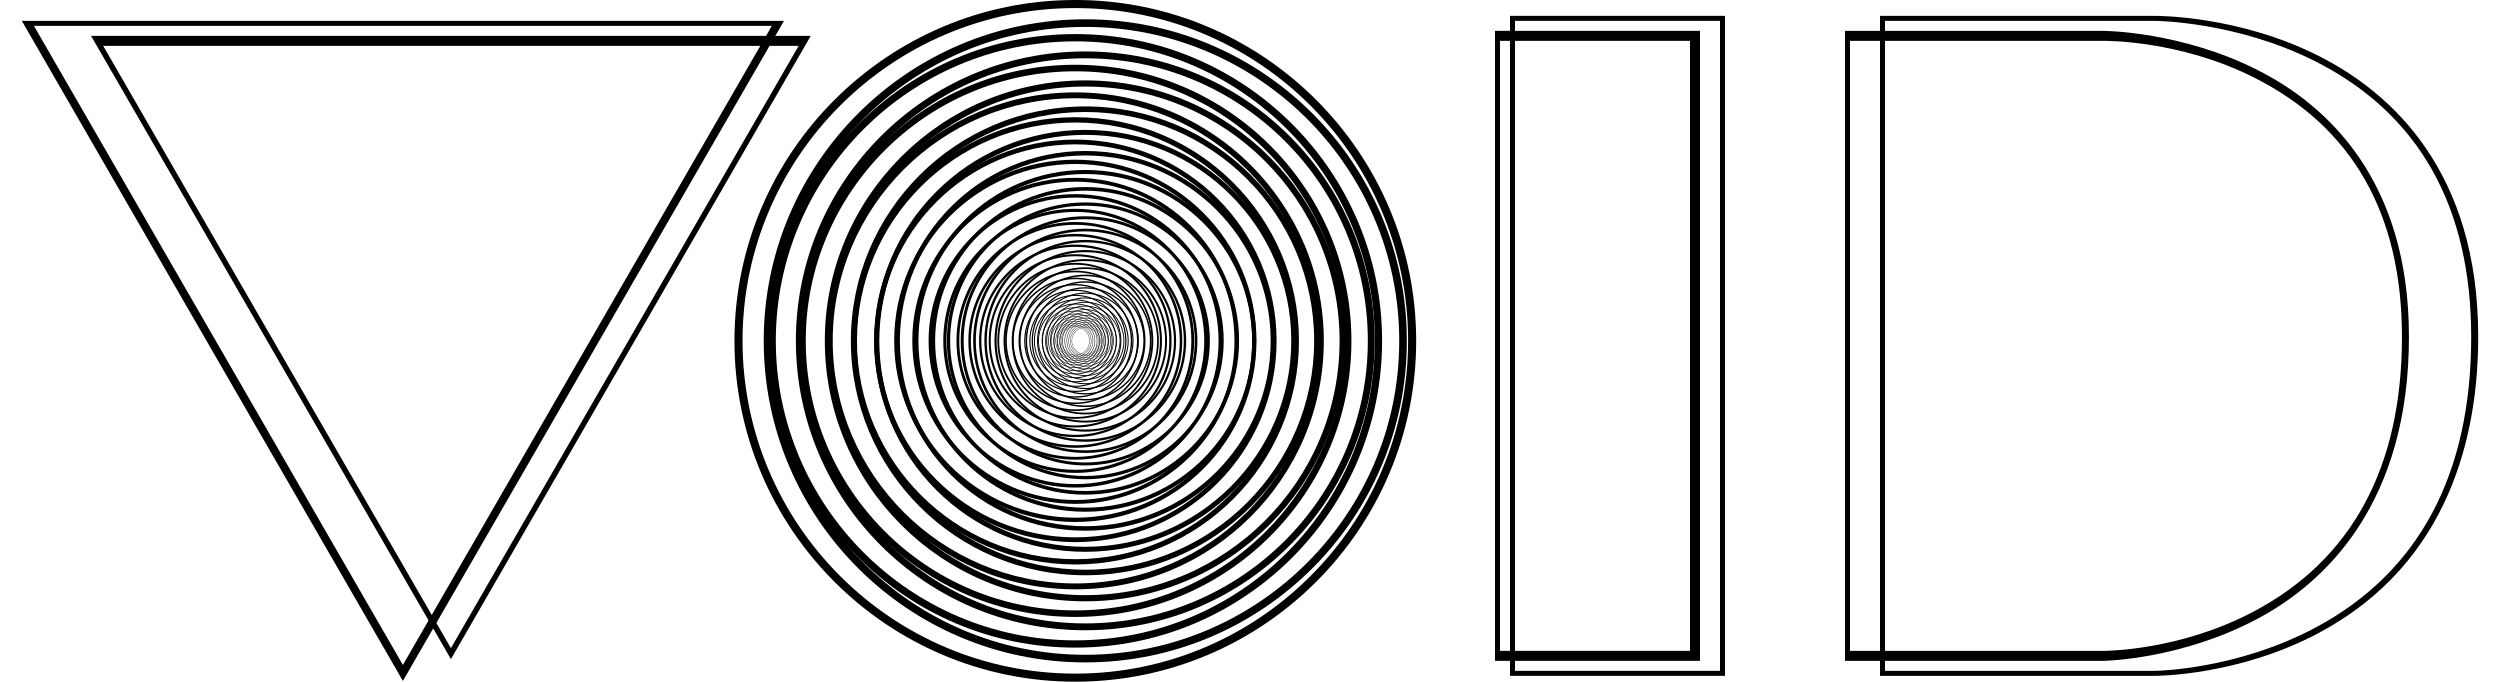 <?xml version="1.0" encoding="utf-8"?>
<!-- Generator: Adobe Illustrator 16.0.0, SVG Export Plug-In . SVG Version: 6.00 Build 0)  -->
<!DOCTYPE svg PUBLIC "-//W3C//DTD SVG 1.1//EN" "http://www.w3.org/Graphics/SVG/1.1/DTD/svg11.dtd">
<svg version="1.1" id="Layer_1" xmlns="http://www.w3.org/2000/svg" xmlns:xlink="http://www.w3.org/1999/xlink" x="0px" y="0px"
	 width="500px" height="136.341px" viewBox="0 0 500 136.341" enable-background="new 0 0 500 136.341" xml:space="preserve">
<g>
	<g>
		<path d="M90.182,131.83L18.21,7.17h143.944L90.182,131.83z M20.635,9.17l69.547,120.461L159.729,9.17H20.635z"/>
	</g>
	<g>
		<g>
			<path d="M217.057,132.481c-35.463,0-64.314-28.851-64.314-64.312c0-35.461,28.852-64.311,64.314-64.311
				c35.462,0,64.312,28.85,64.312,64.311C281.369,103.631,252.52,132.481,217.057,132.481z M217.057,5.383
				c-34.623,0-62.79,28.166-62.79,62.787c0,34.621,28.167,62.787,62.79,62.787c34.621,0,62.789-28.166,62.789-62.787
				C279.846,33.549,251.678,5.383,217.057,5.383z"/>
		</g>
		<g>
			<path d="M217.057,126.051c-31.917,0-57.883-25.965-57.883-57.881c0-31.916,25.966-57.881,57.883-57.881
				s57.882,25.965,57.882,57.881C274.939,100.086,248.974,126.051,217.057,126.051z M217.057,11.661
				c-31.16,0-56.511,25.35-56.511,56.509c0,31.158,25.351,56.509,56.511,56.509c31.16,0,56.509-25.351,56.509-56.509
				C273.566,37.011,248.217,11.661,217.057,11.661z"/>
		</g>
		<g>
			<path d="M217.057,120.262c-28.725,0-52.095-23.368-52.095-52.092c0-28.724,23.37-52.093,52.095-52.093
				c28.725,0,52.093,23.369,52.093,52.093C269.15,96.894,245.782,120.262,217.057,120.262z M217.057,17.312
				c-28.044,0-50.861,22.815-50.861,50.858s22.816,50.857,50.861,50.857c28.044,0,50.859-22.814,50.859-50.857
				S245.101,17.312,217.057,17.312z"/>
		</g>
		<g>
			<path d="M217.057,115.053c-25.853,0-46.886-21.031-46.886-46.883s21.033-46.884,46.886-46.884
				c25.852,0,46.884,21.032,46.884,46.884S242.909,115.053,217.057,115.053z M217.057,22.398c-25.24,0-45.774,20.533-45.774,45.772
				c0,25.238,20.534,45.771,45.774,45.771s45.772-20.533,45.772-45.771C262.829,42.931,242.297,22.398,217.057,22.398z"/>
		</g>
		<g>
			<path d="M217.057,110.364c-23.267,0-42.197-18.929-42.197-42.194c0-23.266,18.93-42.195,42.197-42.195
				s42.195,18.929,42.195,42.195C259.252,91.436,240.324,110.364,217.057,110.364z M217.057,26.975
				c-22.716,0-41.197,18.479-41.197,41.195c0,22.715,18.481,41.193,41.197,41.193s41.195-18.479,41.195-41.193
				C258.252,45.455,239.773,26.975,217.057,26.975z"/>
		</g>
		<g>
			<path d="M217.057,106.145c-20.941,0-37.978-17.035-37.978-37.975c0-20.94,17.036-37.976,37.978-37.976
				c20.94,0,37.975,17.036,37.975,37.976C255.032,89.109,237.997,106.145,217.057,106.145z M217.057,31.094
				c-20.445,0-37.078,16.632-37.078,37.076c0,20.443,16.633,37.076,37.078,37.076c20.443,0,37.076-16.633,37.076-37.076
				C254.133,47.726,237.5,31.094,217.057,31.094z"/>
		</g>
		<g>
			<path d="M217.057,102.348c-18.847,0-34.18-15.332-34.18-34.178c0-18.846,15.333-34.178,34.18-34.178
				c18.845,0,34.178,15.332,34.178,34.178C251.235,87.016,235.902,102.348,217.057,102.348z M217.057,34.802
				c-18.399,0-33.37,14.968-33.37,33.368c0,18.398,14.97,33.366,33.37,33.366s33.368-14.968,33.368-33.366
				C250.425,49.77,235.457,34.802,217.057,34.802z"/>
		</g>
		<g>
			<path d="M217.057,98.93c-16.961,0-30.761-13.8-30.761-30.76c0-16.961,13.8-30.761,30.761-30.761s30.76,13.8,30.76,30.761
				C247.817,85.13,234.019,98.93,217.057,98.93z M217.057,38.138c-16.56,0-30.032,13.472-30.032,30.032
				c0,16.559,13.472,30.03,30.032,30.03s30.032-13.472,30.032-30.03C247.089,51.61,233.617,38.138,217.057,38.138z"/>
		</g>
		<g>
			<path d="M217.057,95.854c-15.266,0-27.686-12.419-27.686-27.684c0-15.266,12.419-27.685,27.686-27.685
				s27.684,12.419,27.684,27.685C244.741,83.435,232.323,95.854,217.057,95.854z M217.057,41.141
				c-14.904,0-27.029,12.125-27.029,27.029c0,14.902,12.125,27.027,27.029,27.027s27.028-12.125,27.028-27.027
				C244.085,53.266,231.961,41.141,217.057,41.141z"/>
		</g>
		<g>
			<path d="M217.057,93.084c-13.739,0-24.917-11.176-24.917-24.914c0-13.739,11.178-24.917,24.917-24.917
				s24.916,11.178,24.916,24.917C241.973,81.908,230.796,93.084,217.057,93.084z M217.057,43.844
				c-13.414,0-24.326,10.913-24.326,24.326c0,13.412,10.913,24.324,24.326,24.324s24.325-10.912,24.325-24.324
				C241.382,54.757,230.471,43.844,217.057,43.844z"/>
		</g>
		<g>
			<path d="M217.057,90.594c-12.365,0-22.425-10.061-22.425-22.424c0-12.365,10.06-22.425,22.425-22.425s22.425,10.06,22.425,22.425
				C239.482,80.533,229.422,90.594,217.057,90.594z M217.057,46.277c-12.072,0-21.893,9.821-21.893,21.893
				c0,12.071,9.82,21.892,21.893,21.892s21.893-9.82,21.893-21.892C238.95,56.098,229.129,46.277,217.057,46.277z"/>
		</g>
		<g>
			<path d="M217.057,88.352c-11.129,0-20.183-9.054-20.183-20.182c0-11.129,9.054-20.183,20.183-20.183s20.181,9.054,20.181,20.183
				C237.238,79.298,228.186,88.352,217.057,88.352z M217.057,48.466c-10.865,0-19.704,8.839-19.704,19.704
				c0,10.863,8.839,19.703,19.704,19.703s19.703-8.84,19.703-19.703C236.76,57.305,227.922,48.466,217.057,48.466z"/>
		</g>
		<g>
			<path d="M217.057,86.332c-10.016,0-18.165-8.147-18.165-18.162c0-10.016,8.148-18.165,18.165-18.165s18.163,8.148,18.163,18.165
				C235.22,78.185,227.073,86.332,217.057,86.332z M217.057,50.436c-9.778,0-17.734,7.956-17.734,17.734
				c0,9.777,7.956,17.731,17.734,17.731s17.732-7.954,17.732-17.731C234.79,58.392,226.835,50.436,217.057,50.436z"/>
		</g>
		<g>
			<path d="M217.057,84.516c-9.014,0-16.348-7.333-16.348-16.346c0-9.014,7.334-16.348,16.348-16.348s16.348,7.334,16.348,16.348
				C233.405,77.183,226.071,84.516,217.057,84.516z M217.057,52.209c-8.801,0-15.96,7.16-15.96,15.96
				c0,8.799,7.16,15.959,15.96,15.959s15.96-7.16,15.96-15.959C233.018,59.369,225.858,52.209,217.057,52.209z"/>
		</g>
		<g>
			<path d="M217.057,82.881c-8.113,0-14.714-6.6-14.714-14.711c0-8.113,6.601-14.714,14.714-14.714s14.712,6.601,14.712,14.714
				C231.77,76.281,225.17,82.881,217.057,82.881z M217.057,53.805c-7.92,0-14.365,6.444-14.365,14.365
				c0,7.919,6.445,14.362,14.365,14.362s14.364-6.443,14.364-14.362C231.421,60.249,224.977,53.805,217.057,53.805z"/>
		</g>
		<g>
			<path d="M217.057,81.411c-7.301,0-13.241-5.94-13.241-13.241c0-7.302,5.94-13.242,13.241-13.242
				c7.302,0,13.241,5.94,13.241,13.242C230.298,75.471,224.359,81.411,217.057,81.411z M217.057,55.242
				c-7.128,0-12.928,5.8-12.928,12.928c0,7.127,5.8,12.927,12.928,12.927s12.928-5.8,12.928-12.927
				C229.985,61.042,224.186,55.242,217.057,55.242z"/>
		</g>
		<g>
			<path d="M217.057,80.086c-6.571,0-11.918-5.346-11.918-11.916c0-6.572,5.347-11.918,11.918-11.918
				c6.572,0,11.918,5.346,11.918,11.918C228.975,74.74,223.629,80.086,217.057,80.086z M217.057,56.534
				c-6.415,0-11.635,5.22-11.635,11.636c0,6.415,5.22,11.634,11.635,11.634c6.416,0,11.635-5.219,11.635-11.634
				C228.692,61.753,223.473,56.534,217.057,56.534z"/>
		</g>
		<g>
			<path d="M217.057,78.895c-5.915,0-10.727-4.812-10.727-10.725c0-5.915,4.812-10.727,10.727-10.727s10.726,4.812,10.726,10.727
				C227.783,74.083,222.972,78.895,217.057,78.895z M217.057,57.698c-5.773,0-10.473,4.698-10.473,10.472
				c0,5.772,4.699,10.471,10.473,10.471s10.471-4.698,10.471-10.471C227.528,62.396,222.831,57.698,217.057,57.698z"/>
		</g>
		<g>
			<path d="M217.057,77.821c-5.322,0-9.652-4.33-9.652-9.651c0-5.323,4.33-9.654,9.652-9.654s9.652,4.331,9.652,9.654
				C226.709,73.491,222.379,77.821,217.057,77.821z M217.057,58.745c-5.197,0-9.424,4.228-9.424,9.425
				c0,5.195,4.227,9.423,9.424,9.423s9.424-4.228,9.424-9.423C226.481,62.973,222.254,58.745,217.057,58.745z"/>
		</g>
		<g>
			<path d="M217.057,76.855c-4.791,0-8.687-3.896-8.687-8.686c0-4.791,3.896-8.688,8.687-8.688s8.687,3.898,8.687,8.688
				C225.744,72.959,221.848,76.855,217.057,76.855z M217.057,59.687c-4.677,0-8.482,3.806-8.482,8.483
				c0,4.676,3.805,8.479,8.482,8.479s8.482-3.804,8.482-8.479C225.539,63.493,221.734,59.687,217.057,59.687z"/>
		</g>
		<g>
			<path d="M217.057,75.988c-4.311,0-7.819-3.508-7.819-7.818c0-4.312,3.508-7.82,7.819-7.82c4.312,0,7.819,3.508,7.819,7.82
				C224.876,72.48,221.369,75.988,217.057,75.988z M217.057,60.536c-4.209,0-7.633,3.425-7.633,7.634
				c0,4.209,3.423,7.632,7.633,7.632s7.634-3.423,7.634-7.632C224.691,63.96,221.267,60.536,217.057,60.536z"/>
		</g>
		<g>
			<path d="M217.057,75.205c-3.88,0-7.037-3.156-7.037-7.035c0-3.881,3.157-7.039,7.037-7.039s7.037,3.158,7.037,7.039
				C224.094,72.049,220.937,75.205,217.057,75.205z M217.057,61.298c-3.789,0-6.87,3.083-6.87,6.872c0,3.787,3.082,6.869,6.87,6.869
				s6.87-3.082,6.87-6.869C223.927,64.381,220.846,61.298,217.057,61.298z"/>
		</g>
		<g>
			<path d="M217.057,74.502c-3.492,0-6.334-2.84-6.334-6.332c0-3.493,2.842-6.335,6.334-6.335s6.333,2.842,6.333,6.335
				C223.39,71.662,220.549,74.502,217.057,74.502z M217.057,61.985c-3.41,0-6.184,2.775-6.184,6.185
				c0,3.408,2.774,6.182,6.184,6.182s6.183-2.773,6.183-6.182C223.24,64.76,220.467,61.985,217.057,61.985z"/>
		</g>
		<g>
			<path d="M217.057,73.869c-3.143,0-5.7-2.557-5.7-5.699c0-3.144,2.557-5.701,5.7-5.701s5.7,2.557,5.7,5.701
				C222.757,71.312,220.2,73.869,217.057,73.869z M217.057,62.604c-3.068,0-5.564,2.497-5.564,5.566
				c0,3.068,2.497,5.563,5.564,5.563c3.069,0,5.564-2.495,5.564-5.563C222.622,65.101,220.126,62.604,217.057,62.604z"/>
		</g>
		<g>
			<path d="M217.057,73.299c-2.829,0-5.13-2.301-5.13-5.129c0-2.83,2.301-5.132,5.13-5.132s5.131,2.302,5.131,5.132
				C222.188,70.998,219.886,73.299,217.057,73.299z M217.057,63.16c-2.762,0-5.008,2.248-5.008,5.01
				c0,2.761,2.246,5.007,5.008,5.007s5.009-2.246,5.009-5.007C222.066,65.407,219.819,63.16,217.057,63.16z"/>
		</g>
		<g>
			<path d="M217.057,72.785c-2.546,0-4.617-2.07-4.617-4.615c0-2.546,2.071-4.619,4.617-4.619s4.617,2.072,4.617,4.619
				C221.674,70.715,219.603,72.785,217.057,72.785z M217.057,63.661c-2.485,0-4.508,2.023-4.508,4.509
				c0,2.484,2.022,4.506,4.508,4.506s4.508-2.021,4.508-4.506C221.565,65.684,219.542,63.661,217.057,63.661z"/>
		</g>
		<g>
			<path d="M217.057,72.324c-2.292,0-4.155-1.864-4.155-4.154c0-2.292,1.863-4.156,4.155-4.156s4.155,1.864,4.155,4.156
				C221.212,70.46,219.349,72.324,217.057,72.324z M217.057,64.112c-2.237,0-4.057,1.821-4.057,4.058
				c0,2.235,1.82,4.055,4.057,4.055s4.057-1.819,4.057-4.055C221.114,65.933,219.294,64.112,217.057,64.112z"/>
		</g>
		<g>
			<path d="M217.057,71.908c-2.062,0-3.739-1.676-3.739-3.738s1.678-3.741,3.739-3.741c2.063,0,3.741,1.679,3.741,3.741
				S219.12,71.908,217.057,71.908z M217.057,64.518c-2.013,0-3.65,1.638-3.65,3.652c0,2.013,1.638,3.649,3.65,3.649
				c2.014,0,3.652-1.637,3.652-3.649C220.709,66.156,219.071,64.518,217.057,64.518z"/>
		</g>
		<g>
			<path d="M217.057,71.535c-1.855,0-3.366-1.51-3.366-3.365c0-1.857,1.511-3.368,3.366-3.368c1.856,0,3.366,1.511,3.366,3.368
				C220.423,70.025,218.914,71.535,217.057,71.535z M217.057,64.882c-1.812,0-3.285,1.475-3.285,3.288
				c0,1.812,1.474,3.285,3.285,3.285c1.813,0,3.287-1.474,3.287-3.285C220.344,66.357,218.87,64.882,217.057,64.882z"/>
		</g>
		<g>
			<path d="M217.057,71.198c-1.671,0-3.03-1.358-3.03-3.028c0-1.671,1.359-3.03,3.03-3.03s3.03,1.359,3.03,3.03
				C220.087,69.84,218.728,71.198,217.057,71.198z M217.057,65.211c-1.631,0-2.957,1.327-2.957,2.958
				c0,1.63,1.326,2.956,2.957,2.956s2.957-1.326,2.957-2.956C220.014,66.539,218.688,65.211,217.057,65.211z"/>
		</g>
		<g>
			<path d="M217.057,70.895c-1.502,0-2.726-1.222-2.726-2.725c0-1.504,1.224-2.728,2.726-2.728c1.504,0,2.726,1.224,2.726,2.728
				C219.783,69.673,218.561,70.895,217.057,70.895z M217.057,65.507c-1.467,0-2.662,1.194-2.662,2.663
				c0,1.467,1.195,2.66,2.662,2.66c1.468,0,2.662-1.193,2.662-2.66C219.719,66.702,218.525,65.507,217.057,65.507z"/>
		</g>
	</g>
	<g>
		<path d="M340,132.17h-41v-126h41V132.17z M300,130.17h38v-122h-38V130.17z"/>
	</g>
	<g>
		<path d="M420.631,132.17H369v-126h51.627c0.637,0,15.676,0.192,30.765,7.773c13.868,6.967,30.397,21.93,30.397,53.399
			c0,33.148-16.527,49.128-30.393,56.47C436.303,131.807,421.264,132.17,420.631,132.17z M370,130.17h50.631
			c0.619,0,15.32-0.036,30.111-7.869c19.672-10.416,29.647-28.88,29.647-54.934c0-24.692-9.968-42.011-29.627-51.887
			C435.967,8.046,421.25,8.17,420.631,8.17H370V130.17z"/>
	</g>
</g>
<g>
	<g>
		<path d="M80.578,136.184L4.36,4.17h152.435L80.578,136.184z M6.785,5.17l73.792,127.814L154.37,5.17H6.785z"/>
	</g>
	<g>
		<g>
			<path d="M215.064,136.341c-37.59,0-68.173-30.581-68.173-68.171c0-37.589,30.583-68.17,68.173-68.17
				c37.591,0,68.172,30.581,68.172,68.17C283.236,105.76,252.655,136.341,215.064,136.341z M215.064,1.616
				c-36.699,0-66.557,29.856-66.557,66.554s29.857,66.555,66.557,66.555s66.557-29.856,66.557-66.555S251.764,1.616,215.064,1.616z"
				/>
		</g>
		<g>
			<path d="M215.064,129.523c-33.832,0-61.356-27.522-61.356-61.354c0-33.831,27.524-61.354,61.356-61.354
				c33.831,0,61.355,27.523,61.355,61.354C276.42,102.001,248.896,129.523,215.064,129.523z M215.064,8.271
				c-33.03,0-59.901,26.871-59.901,59.899c0,33.029,26.872,59.899,59.901,59.899s59.9-26.87,59.9-59.899
				C274.965,35.141,248.094,8.271,215.064,8.271z"/>
		</g>
		<g>
			<path d="M215.064,123.387c-30.449,0-55.221-24.77-55.221-55.217s24.772-55.218,55.221-55.218s55.219,24.771,55.219,55.218
				S245.513,123.387,215.064,123.387z M215.064,14.261c-29.727,0-53.912,24.184-53.912,53.909s24.185,53.908,53.912,53.908
				s53.911-24.183,53.911-53.908S244.791,14.261,215.064,14.261z"/>
		</g>
		<g>
			<path d="M215.064,117.866c-27.403,0-49.698-22.294-49.698-49.696c0-27.403,22.294-49.696,49.698-49.696
				c27.402,0,49.697,22.293,49.697,49.696C264.762,95.572,242.467,117.866,215.064,117.866z M215.064,19.652
				c-26.754,0-48.52,21.765-48.52,48.518c0,26.754,21.766,48.518,48.52,48.518c26.753,0,48.519-21.764,48.519-48.518
				C263.583,41.417,241.817,19.652,215.064,19.652z"/>
		</g>
		<g>
			<path d="M215.064,112.896c-24.663,0-44.728-20.063-44.728-44.727c0-24.663,20.065-44.727,44.728-44.727
				s44.728,20.064,44.728,44.727C259.792,92.833,239.727,112.896,215.064,112.896z M215.064,24.503
				c-24.078,0-43.668,19.589-43.668,43.667c0,24.078,19.59,43.667,43.668,43.667c24.078,0,43.668-19.589,43.668-43.667
				C258.732,44.092,239.142,24.503,215.064,24.503z"/>
		</g>
		<g>
			<path d="M215.064,108.424c-22.198,0-40.256-18.058-40.256-40.254s18.059-40.255,40.256-40.255
				c22.196,0,40.254,18.059,40.254,40.255S237.261,108.424,215.064,108.424z M215.064,28.869c-21.671,0-39.302,17.631-39.302,39.301
				s17.63,39.3,39.302,39.3c21.67,0,39.3-17.63,39.3-39.3S236.734,28.869,215.064,28.869z"/>
		</g>
		<g>
			<path d="M215.064,104.398c-19.978,0-36.23-16.252-36.23-36.229s16.252-36.229,36.23-36.229c19.976,0,36.229,16.252,36.229,36.229
				S235.041,104.398,215.064,104.398z M215.064,32.799c-19.504,0-35.371,15.868-35.371,35.371s15.867,35.369,35.371,35.369
				c19.503,0,35.371-15.866,35.371-35.369S234.567,32.799,215.064,32.799z"/>
		</g>
		<g>
			<path d="M215.064,100.775c-17.98,0-32.607-14.627-32.607-32.605c0-17.979,14.627-32.606,32.607-32.606
				c17.979,0,32.606,14.626,32.606,32.606C247.67,86.148,233.043,100.775,215.064,100.775z M215.064,36.337
				c-17.553,0-31.833,14.28-31.833,31.833s14.28,31.832,31.833,31.832s31.832-14.279,31.832-31.832S232.618,36.337,215.064,36.337z"
				/>
		</g>
		<g>
			<path d="M215.064,97.514c-16.182,0-29.346-13.163-29.346-29.344c0-16.182,13.164-29.346,29.346-29.346
				c16.181,0,29.345,13.165,29.345,29.346C244.41,84.351,231.245,97.514,215.064,97.514z M215.064,39.52
				c-15.798,0-28.65,12.853-28.65,28.65c0,15.797,12.852,28.648,28.65,28.648s28.649-12.852,28.649-28.648
				C243.714,52.372,230.862,39.52,215.064,39.52z"/>
		</g>
		<g>
			<path d="M215.064,94.58c-14.563,0-26.411-11.848-26.411-26.41c0-14.563,11.848-26.412,26.411-26.412s26.411,11.848,26.411,26.412
				C241.476,82.732,229.628,94.58,215.064,94.58z M215.064,42.385c-14.219,0-25.785,11.567-25.785,25.785
				c0,14.218,11.566,25.784,25.785,25.784c14.217,0,25.785-11.566,25.785-25.784C240.85,53.952,229.282,42.385,215.064,42.385z"/>
		</g>
		<g>
			<path d="M215.064,91.938c-13.107,0-23.77-10.663-23.77-23.769c0-13.106,10.663-23.77,23.77-23.77s23.77,10.664,23.77,23.77
				C238.834,81.275,228.172,91.938,215.064,91.938z M215.064,44.963c-12.797,0-23.207,10.41-23.207,23.207
				c0,12.796,10.41,23.205,23.207,23.205c12.795,0,23.207-10.409,23.207-23.205C238.271,55.374,227.86,44.963,215.064,44.963z"/>
		</g>
		<g>
			<path d="M215.064,89.561c-11.796,0-21.394-9.596-21.394-21.391c0-11.796,9.598-21.394,21.394-21.394s21.393,9.598,21.393,21.394
				C236.457,79.965,226.86,89.561,215.064,89.561z M215.064,47.283c-11.517,0-20.887,9.37-20.887,20.887
				c0,11.516,9.37,20.884,20.887,20.884c11.516,0,20.885-9.368,20.885-20.884C235.95,56.653,226.58,47.283,215.064,47.283z"/>
		</g>
		<g>
			<path d="M215.064,87.423c-10.616,0-19.254-8.637-19.254-19.253s8.638-19.254,19.254-19.254s19.254,8.638,19.254,19.254
				S225.681,87.423,215.064,87.423z M215.064,49.373c-10.365,0-18.797,8.433-18.797,18.797c0,10.365,8.433,18.797,18.797,18.797
				s18.797-8.432,18.797-18.797C233.862,57.805,225.429,49.373,215.064,49.373z"/>
		</g>
		<g>
			<path d="M215.064,85.498c-9.555,0-17.329-7.773-17.329-17.328s7.774-17.329,17.329-17.329s17.328,7.774,17.328,17.329
				S224.62,85.498,215.064,85.498z M215.064,51.252c-9.328,0-16.919,7.589-16.919,16.917c0,9.328,7.591,16.918,16.919,16.918
				s16.917-7.59,16.917-16.918C231.982,58.841,224.393,51.252,215.064,51.252z"/>
		</g>
		<g>
			<path d="M215.064,83.764c-8.6,0-15.597-6.995-15.597-15.594c0-8.6,6.997-15.596,15.597-15.596S230.66,59.57,230.66,68.17
				C230.66,76.769,223.664,83.764,215.064,83.764z M215.064,52.943c-8.396,0-15.227,6.831-15.227,15.227
				c0,8.395,6.831,15.225,15.227,15.225s15.225-6.83,15.225-15.225C230.29,59.774,223.46,52.943,215.064,52.943z"/>
		</g>
		<g>
			<path d="M215.064,82.204c-7.74,0-14.037-6.296-14.037-14.034c0-7.74,6.297-14.037,14.037-14.037S229.1,60.43,229.1,68.17
				C229.1,75.908,222.804,82.204,215.064,82.204z M215.064,54.466c-7.557,0-13.703,6.147-13.703,13.704
				c0,7.555,6.146,13.702,13.703,13.702s13.703-6.147,13.703-13.702C228.768,60.613,222.621,54.466,215.064,54.466z"/>
		</g>
		<g>
			<path d="M215.064,80.801c-6.966,0-12.633-5.666-12.633-12.631c0-6.966,5.667-12.634,12.633-12.634s12.633,5.668,12.633,12.634
				C227.697,75.135,222.03,80.801,215.064,80.801z M215.064,55.836c-6.8,0-12.333,5.533-12.333,12.334
				c0,6.799,5.533,12.331,12.333,12.331s12.333-5.532,12.333-12.331C227.398,61.369,221.865,55.836,215.064,55.836z"/>
		</g>
		<g>
			<path d="M215.064,79.538c-6.27,0-11.37-5.1-11.37-11.368c0-6.27,5.1-11.37,11.37-11.37c6.269,0,11.37,5.101,11.37,11.37
				C226.434,74.438,221.333,79.538,215.064,79.538z M215.064,57.069c-6.121,0-11.1,4.98-11.1,11.101c0,6.119,4.979,11.1,11.1,11.1
				s11.1-4.98,11.1-11.1C226.165,62.049,221.186,57.069,215.064,57.069z"/>
		</g>
		<g>
			<path d="M215.064,78.4c-5.643,0-10.232-4.59-10.232-10.23c0-5.643,4.589-10.233,10.232-10.233c5.641,0,10.23,4.59,10.23,10.233
				C225.295,73.811,220.706,78.4,215.064,78.4z M215.064,58.18c-5.508,0-9.99,4.482-9.99,9.99c0,5.509,4.482,9.988,9.99,9.988
				s9.989-4.479,9.989-9.988C225.053,62.662,220.573,58.18,215.064,58.18z"/>
		</g>
		<g>
			<path d="M215.064,77.378c-5.078,0-9.209-4.132-9.209-9.208c0-5.079,4.132-9.209,9.209-9.209s9.208,4.131,9.208,9.209
				C224.272,73.246,220.142,77.378,215.064,77.378z M215.064,59.179c-4.958,0-8.991,4.033-8.991,8.991
				c0,4.956,4.033,8.989,8.991,8.989s8.991-4.033,8.991-8.989C224.055,63.212,220.022,59.179,215.064,59.179z"/>
		</g>
		<g>
			<path d="M215.064,76.457c-4.57,0-8.288-3.718-8.288-8.287c0-4.571,3.718-8.289,8.288-8.289s8.288,3.718,8.288,8.289
				C223.353,72.739,219.635,76.457,215.064,76.457z M215.064,60.078c-4.461,0-8.092,3.63-8.092,8.092c0,4.461,3.631,8.09,8.092,8.09
				s8.091-3.629,8.091-8.09C223.155,63.708,219.525,60.078,215.064,60.078z"/>
		</g>
		<g>
			<path d="M215.064,75.627c-4.112,0-7.459-3.344-7.459-7.457c0-4.114,3.347-7.461,7.459-7.461c4.114,0,7.459,3.347,7.459,7.461
				C222.524,72.283,219.178,75.627,215.064,75.627z M215.064,60.886c-4.016,0-7.283,3.268-7.283,7.284
				c0,4.014,3.268,7.28,7.283,7.28s7.283-3.267,7.283-7.28C222.348,64.154,219.08,60.886,215.064,60.886z"/>
		</g>
		<g>
			<path d="M215.064,74.882c-3.702,0-6.714-3.011-6.714-6.712c0-3.703,3.012-6.714,6.714-6.714s6.713,3.012,6.713,6.714
				C221.777,71.871,218.767,74.882,215.064,74.882z M215.064,61.615c-3.613,0-6.554,2.941-6.554,6.555
				c0,3.613,2.941,6.553,6.554,6.553s6.554-2.939,6.554-6.553C221.619,64.556,218.678,61.615,215.064,61.615z"/>
		</g>
		<g>
			<path d="M215.064,74.211c-3.332,0-6.042-2.711-6.042-6.041c0-3.333,2.709-6.044,6.042-6.044s6.043,2.711,6.043,6.044
				C221.107,71.5,218.396,74.211,215.064,74.211z M215.064,62.27c-3.252,0-5.898,2.647-5.898,5.9c0,3.252,2.646,5.896,5.898,5.896
				s5.899-2.645,5.899-5.896C220.964,64.917,218.317,62.27,215.064,62.27z"/>
		</g>
		<g>
			<path d="M215.064,73.607c-2.998,0-5.438-2.439-5.438-5.438c0-2.999,2.44-5.439,5.438-5.439s5.438,2.44,5.438,5.439
				C220.503,71.168,218.062,73.607,215.064,73.607z M215.064,62.86c-2.927,0-5.309,2.382-5.309,5.31s2.381,5.309,5.309,5.309
				s5.309-2.381,5.309-5.309S217.992,62.86,215.064,62.86z"/>
		</g>
		<g>
			<path d="M215.064,73.063c-2.699,0-4.895-2.194-4.895-4.894c0-2.7,2.196-4.896,4.895-4.896s4.895,2.196,4.895,4.896
				C219.959,70.869,217.763,73.063,215.064,73.063z M215.064,63.39c-2.635,0-4.778,2.145-4.778,4.78
				c0,2.635,2.144,4.777,4.778,4.777s4.778-2.143,4.778-4.777C219.843,65.535,217.699,63.39,215.064,63.39z"/>
		</g>
		<g>
			<path d="M215.064,72.574c-2.428,0-4.405-1.977-4.405-4.404c0-2.43,1.977-4.406,4.405-4.406c2.43,0,4.405,1.976,4.405,4.406
				C219.47,70.598,217.494,72.574,215.064,72.574z M215.064,63.869c-2.371,0-4.3,1.929-4.3,4.301c0,2.371,1.929,4.3,4.3,4.3
				s4.3-1.929,4.3-4.3C219.364,65.798,217.435,63.869,215.064,63.869z"/>
		</g>
		<g>
			<path d="M215.064,72.133c-2.186,0-3.963-1.777-3.963-3.963c0-2.187,1.777-3.966,3.963-3.966s3.965,1.779,3.965,3.966
				C219.029,70.355,217.25,72.133,215.064,72.133z M215.064,64.298c-2.134,0-3.871,1.737-3.871,3.872
				c0,2.133,1.736,3.868,3.871,3.868s3.871-1.735,3.871-3.868C218.935,66.035,217.199,64.298,215.064,64.298z"/>
		</g>
		<g>
			<path d="M215.064,71.737c-1.967,0-3.568-1.601-3.568-3.567c0-1.968,1.601-3.57,3.568-3.57s3.568,1.602,3.568,3.57
				C218.633,70.137,217.032,71.737,215.064,71.737z M215.064,64.685c-1.921,0-3.483,1.563-3.483,3.485
				c0,1.92,1.562,3.482,3.483,3.482s3.483-1.562,3.483-3.482C218.548,66.248,216.985,64.685,215.064,64.685z"/>
		</g>
		<g>
			<path d="M215.064,71.381c-1.771,0-3.211-1.441-3.211-3.211c0-1.771,1.441-3.212,3.211-3.212s3.21,1.441,3.21,3.212
				C218.274,69.939,216.835,71.381,215.064,71.381z M215.064,65.034c-1.728,0-3.135,1.407-3.135,3.136
				c0,1.729,1.407,3.134,3.135,3.134s3.135-1.405,3.135-3.134C218.199,66.44,216.792,65.034,215.064,65.034z"/>
		</g>
		<g>
			<path d="M215.064,71.059c-1.594,0-2.89-1.296-2.89-2.889c0-1.594,1.296-2.892,2.89-2.892s2.89,1.297,2.89,2.892
				C217.955,69.763,216.659,71.059,215.064,71.059z M215.064,65.347c-1.556,0-2.822,1.267-2.822,2.823
				c0,1.555,1.266,2.82,2.822,2.82s2.822-1.266,2.822-2.82C217.886,66.613,216.62,65.347,215.064,65.347z"/>
		</g>
	</g>
	<g>
		<path d="M345,135.17h-43v-132h43V135.17z M303,134.17h41v-130h-41V134.17z"/>
	</g>
	<g>
		<path d="M430.872,135.17H376v-132h54.85c0.707,0,16.932-0.053,32.913,8.03c14.542,7.355,31.878,23.01,31.878,56.169
			c0,19.285-5.533,45.178-31.889,59.223C447.764,135.111,431.555,135.17,430.872,135.17z M377,134.17h53.872
			c0.667,0,16.538-0.293,32.221-8.65c20.668-11.013,31.147-30.634,31.147-58.125c0-26.05-10.467-44.655-31.11-55.096
			c-15.687-7.934-31.587-8.128-32.255-8.128H377V134.17z"/>
	</g>
</g>
</svg>
